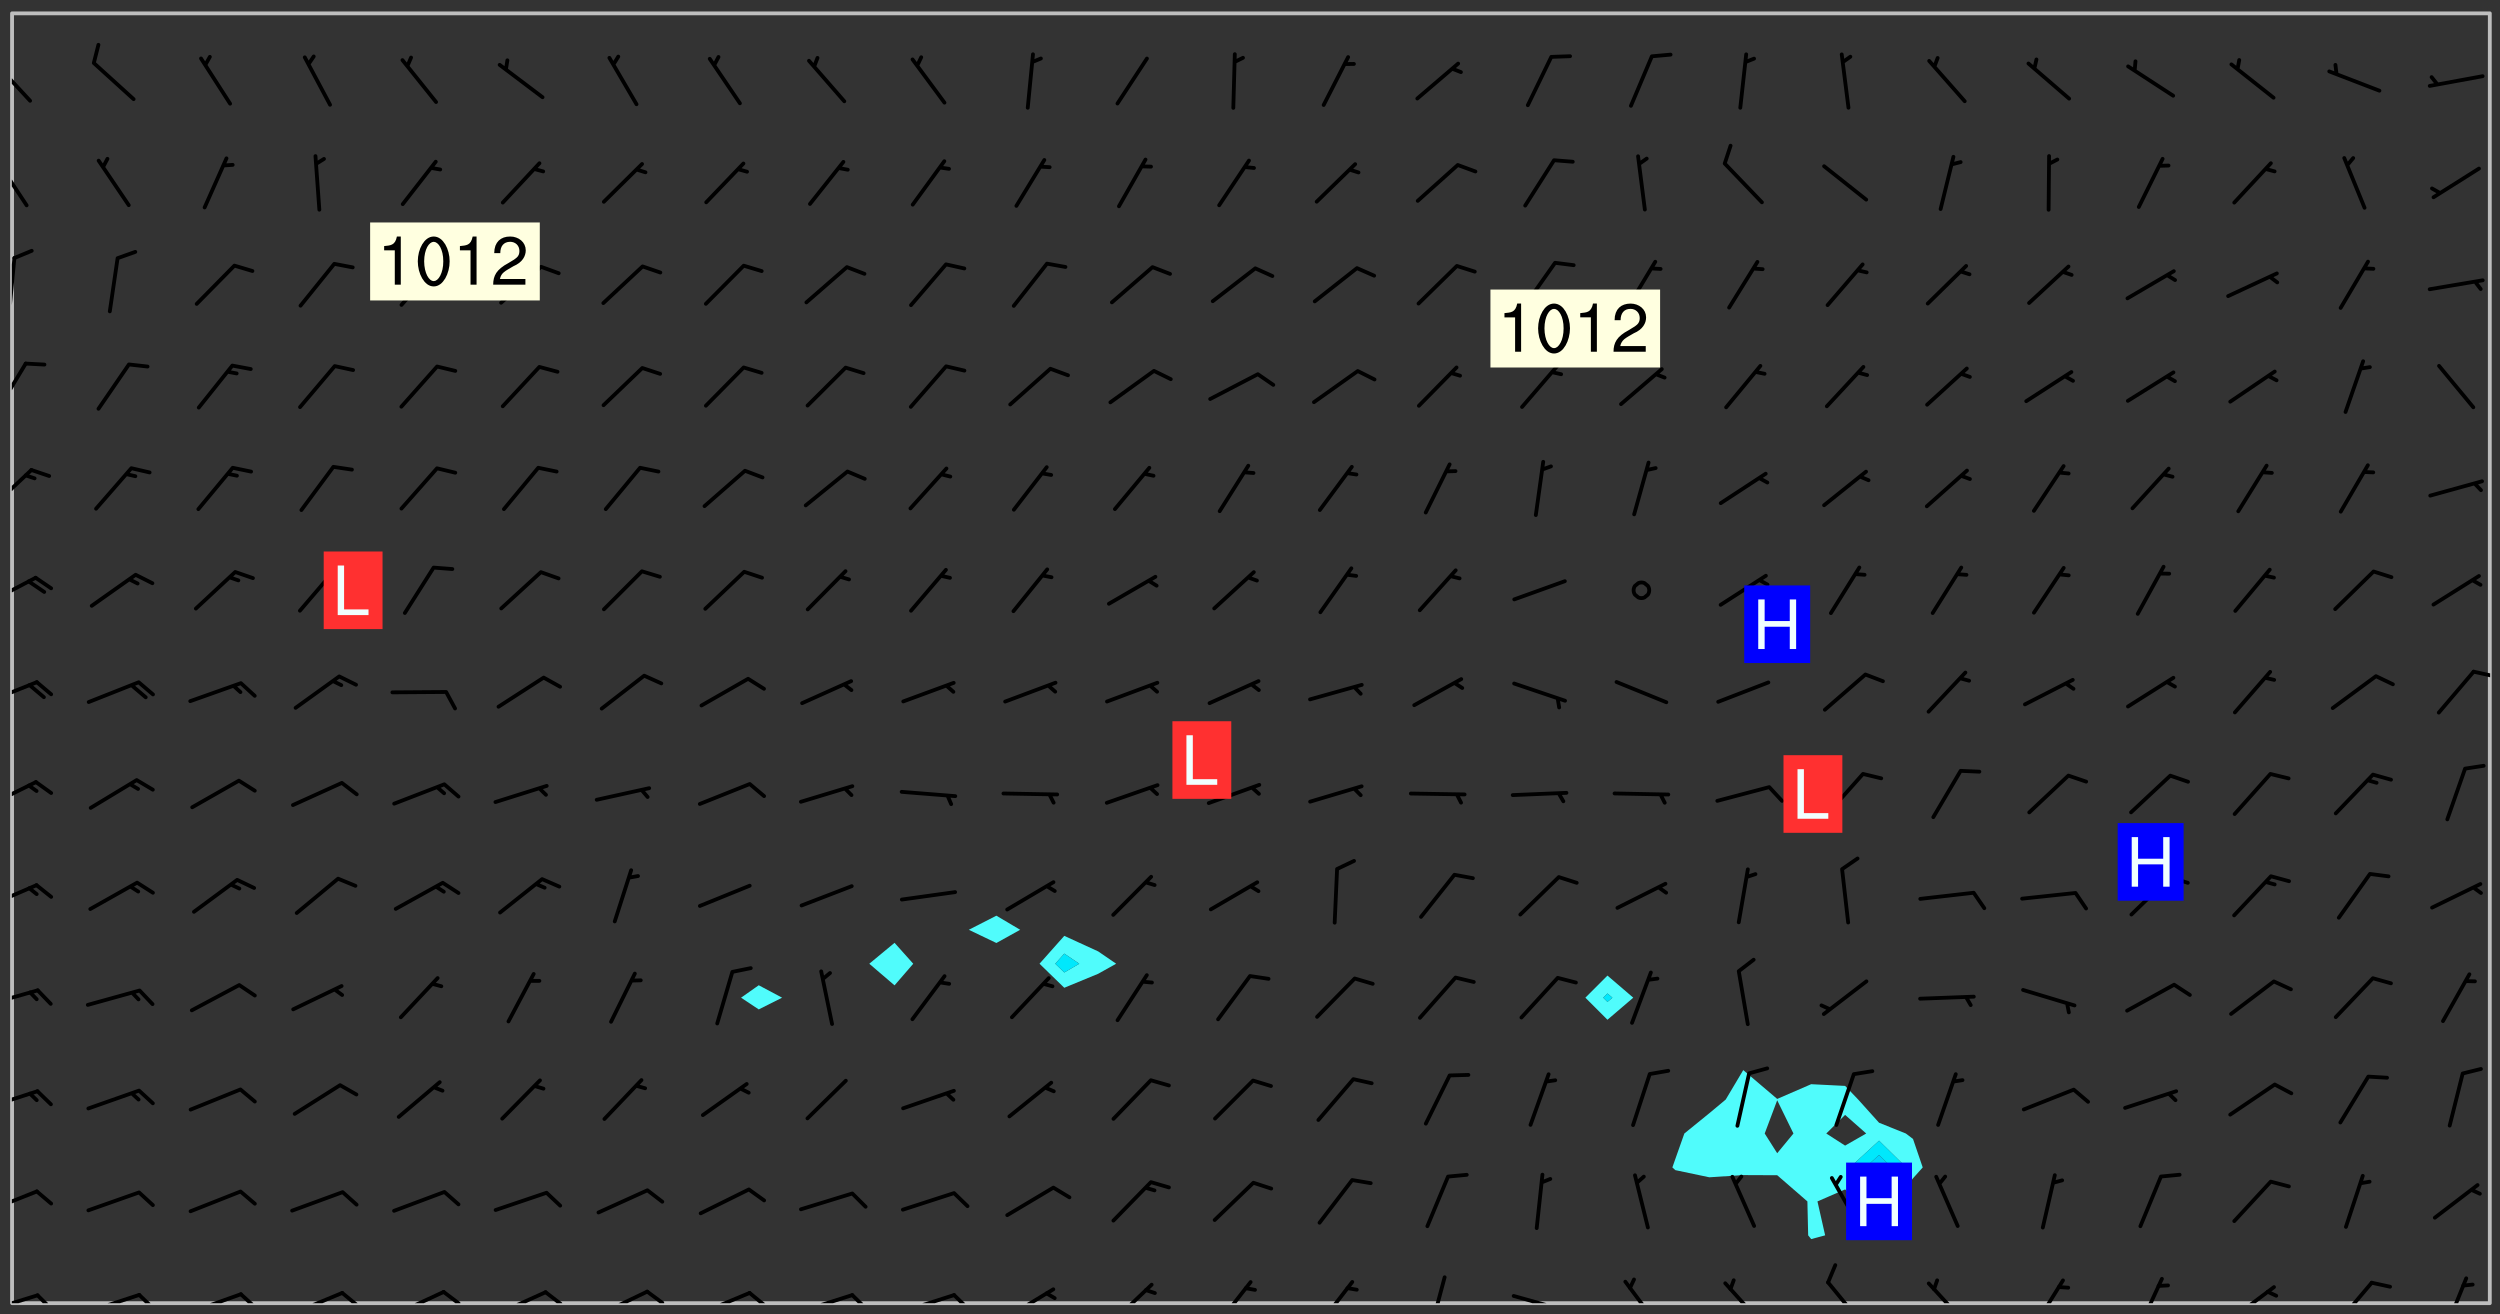 <svg xmlns="http://www.w3.org/2000/svg" role="img" xmlns:xlink="http://www.w3.org/1999/xlink" viewBox="142.45 309.95 326.84 171.84"><rect x="142.45" y="309.95" width="326.84" height="171.84" fill="#333333" stroke="none"/><defs><clipPath id="a"><path d="M144 311.672h1v168.656h-1zm0 0"/></clipPath><clipPath id="b"><path d="M144 311.672h324v168.656H144zm0 0"/></clipPath><clipPath id="c"><path d="M467 311.672h1v168.656h-1zm0 0"/></clipPath><clipPath id="d"><path d="M144 479h4v1.328h-4zm0 0"/></clipPath><clipPath id="e"><path d="M147 479h3v1.328h-3zm0 0"/></clipPath><clipPath id="f"><path d="M153 478h8v2.328h-8zm0 0"/></clipPath><clipPath id="g"><path d="M160 478h3v2.328h-3zm0 0"/></clipPath><clipPath id="h"><path d="M167 478h8v2.328h-8zm0 0"/></clipPath><clipPath id="i"><path d="M173 478h3v2.328h-3zm0 0"/></clipPath><clipPath id="j"><path d="M180 478h8v2.328h-8zm0 0"/></clipPath><clipPath id="k"><path d="M186 478h4v2.328h-4zm0 0"/></clipPath><clipPath id="l"><path d="M193 478h8v2.328h-8zm0 0"/></clipPath><clipPath id="m"><path d="M200 478h3v2.328h-3zm0 0"/></clipPath><clipPath id="n"><path d="M207 478h8v2.328h-8zm0 0"/></clipPath><clipPath id="o"><path d="M213 478h3v2.328h-3zm0 0"/></clipPath><clipPath id="p"><path d="M220 478h8v2.328h-8zm0 0"/></clipPath><clipPath id="q"><path d="M226 478h4v2.328h-4zm0 0"/></clipPath><clipPath id="r"><path d="M233 478h8v2.328h-8zm0 0"/></clipPath><clipPath id="s"><path d="M240 478h3v2.328h-3zm0 0"/></clipPath><clipPath id="t"><path d="M246 479h9v1.328h-9zm0 0"/></clipPath><clipPath id="u"><path d="M253 479h3v1.328h-3zm0 0"/></clipPath><clipPath id="v"><path d="M260 479h8v1.328h-8zm0 0"/></clipPath><clipPath id="w"><path d="M266 479h4v1.328h-4zm0 0"/></clipPath><clipPath id="x"><path d="M273 478h8v2.328h-8zm0 0"/></clipPath><clipPath id="y"><path d="M287 477h7v3.328h-7zm0 0"/></clipPath><clipPath id="z"><path d="M301 477h6v3.328h-6zm0 0"/></clipPath><clipPath id="A"><path d="M314 477h6v3.328h-6zm0 0"/></clipPath><clipPath id="B"><path d="M329 476h3v4.328h-3zm0 0"/></clipPath><clipPath id="C"><path d="M340 479h8v1.328h-8zm0 0"/></clipPath><clipPath id="D"><path d="M354 477h6v3.328h-6zm0 0"/></clipPath><clipPath id="E"><path d="M367 477h6v3.328h-6zm0 0"/></clipPath><clipPath id="F"><path d="M381 477h6v3.328h-6zm0 0"/></clipPath><clipPath id="G"><path d="M394 477h6v3.328h-6zm0 0"/></clipPath><clipPath id="H"><path d="M408 477h5v3.328h-5zm0 0"/></clipPath><clipPath id="I"><path d="M421 476h5v4.328h-5zm0 0"/></clipPath><clipPath id="J"><path d="M433 477h7v3.328h-7zm0 0"/></clipPath><clipPath id="K"><path d="M447 477h6v3.328h-6zm0 0"/></clipPath><clipPath id="L"><path d="M461 476h5v4.328h-5zm0 0"/></clipPath><clipPath id="M"><path d="M144 465h4v4h-4zm0 0"/></clipPath><clipPath id="N"><path d="M144 452h4v4h-4zm0 0"/></clipPath><clipPath id="O"><path d="M144 439h4v3h-4zm0 0"/></clipPath><clipPath id="P"><path d="M144 425h4v4h-4zm0 0"/></clipPath><clipPath id="Q"><path d="M144 411h4v5h-4zm0 0"/></clipPath><clipPath id="R"><path d="M144 398h4v4h-4zm0 0"/></clipPath><clipPath id="S"><path d="M465 397h3v2h-3zm0 0"/></clipPath><clipPath id="T"><path d="M144 385h4v5h-4zm0 0"/></clipPath><clipPath id="U"><path d="M144 371h3v6h-3zm0 0"/></clipPath><clipPath id="V"><path d="M144 357h3v7h-3zm0 0"/></clipPath><clipPath id="W"><path d="M144 343h1v8h-1zm0 0"/></clipPath><clipPath id="X"><path d="M144 330h3v8h-3zm0 0"/></clipPath><clipPath id="Y"><path d="M144 317h3v7h-3zm0 0"/></clipPath><g id="Z" clip-path="url(#clip1)"><path fill="#fff" fill-opacity="0" fill-rule="evenodd" d="M0 0h1000v1000H0zm0 0"/><path fill="#d3d3d3" fill-opacity="0" fill-rule="evenodd" d="M162.152 355.867l-.234.293.059.234.117.172.176.234.293.348.113.059.117-.172.059-.234.176-.176.465-.176h.699l.234.293.289.816.059.176.176.23.352.234.699.699.172.176.234.348.234.41.289.582.41.465.23.234.234.176.117.23.176.293.172 1.164v.234l.059.289.059.117.117.117.348.41.117.172.176.176.176.234.117.172.172.352.059.234.234.406.234-.059-.176.176-.059.93h-.582l-.234-.113-.348.113-.117.117-.059.293-.059.176-.117.172-.465.293-.059.234-.059.113v.645l.059.172v.41l.059.059v.406l.059.406.117.176.059.059.23.641-.059.293v.699l-.059.582v.234l-.059.23-.055.352v1.922l.055.117h.426l-.367.117-.023.352.891 1.168 1.742.539 1.34.359v.539l.09.809.535.715 1.52.27.891-.086.09 1.164.535.18 1.16-.18 2.055-.984 1.16-.363 1.879-.176 1.695-.18-.18.719-1.516.086-1.25.09-.805.27-1.074.809.27.719.535.898-.18.625-.266.809.266 1.078.625.898.805.18 1.25-.18-.266.723.098.504.055.293v.172l.059.293v.406l.176.117.352.117h.406l.293-.176.113-.117.059-.117.117-.23.059-.176.352-.465.23-.176.176-.059.176.059.059.176.117.988.055.469.059.172.117.234.176.059.816.059h.289l.117.234.059.406.059.352v1.105l.117.293.117.348.289.699.176.352.582.754.352.176.172.059.469.234.641.465.348.234.293.176.293.055.23.062.816.348.293.176.113.172.352.352.117.176.523.641v.289l.059.352v.348l.059.352.059.289.117.059.172.059h.176l.582.234.176.117.176.289.176.234.113.234.293.23.117.117v.41l.059.055.289.234.234.117.059.117.117.172.059.117.23.234.059.176.234.059.117.059-.117.113-.059.117v.117l-.117.293-.117.289v.582l.176.117.117.059.059.117.117.117.113.059.176.348.059.352.059.406v.176l-.059.176-.117.699v.172l.117.176.293.293h.406l.176.117.117.172.117.293v.234h-.527l-.23-.234h-.234l-.176.059-.059.699.059.348.117.176.176.41.117.23.289.469.176.055h.523l.234.059.758.641.059.293v.234l.059.059.23.348v.352l-.117.172v.293l.293.289.293.176.172.059.293.176.293.117.582.406.289.234.293.176.219.16.016.012.23.176.641.523.176.234.117.176.176.176.113.172v.641l.117.176.469.117.582.117.234.059.23.113.293.117.113.059.586.352.289.172.176.062.176.055.176.059.699.352.289.176.234.055.289.176.234.117.641.406.293.117.172.059.234.059.41.059.23.059.234.117.059.172-.41.176.469.059.059.293.113.234.176.055.234.059.176.059.406.117.641.234.117.172.059.234v.176l-.059.117-.059.406.234.234.117.059.348.117.641.23.176.117.289.117.176.176.234.465.582 1.105.176.176.348.176.176.117.352.117 1.047.523.234.059.465.113.293.059.465.176.758.582.234.234.348.465.176.176.289.234.816.699.293.176.289.289.293.176.293.289.695.641.176.176.293.234.289.234.469.289.641.582.348.234.234.293.348.348.352.465.934.992.348.406.117.176.234.059.113.117.645.176.23.113.234.059.293.176.23.117.934.699.406.406.234.176.406.176.234.117.816.348.348.234.234.117.293.289.23.117.758.352.352.172.23.059.293.117.234.059.871.176h.816l.469.23.172.059.875.699.465.117.293.059.176.059.23.059.469.059.348.059.352.059.406.059h.293l.172.059v.23l.176.176h.293l.348.059.352.059.699.117h.641l.465-.234.293-.176.172-.117.41-.172.289-.176.934-.465.469-.293.523-.293.465-.172.465-.176 1.051-.465.289-.117.41-.117.289-.117.527-.176 1.516-.699.582-.348.289-.059.293-.059.348-.117.875-.23.352-.117h.113l.234-.059.875-.234.234-.059h.812l.352-.059.816-.117.172-.059.352-.055.293-.059.23-.059.816-.176.176-.059h.348l.234-.059.465-.117.758-.172.234-.059h.348l.41-.117.289-.059 1.285-.059h.289l.41-.059.23-.059h.176l.875-.117h.406l.41-.117h.348l.352-.113.871-.059h1.75l1.047.289.41.117.289.117.352.117.289.117 1.051.172.289.059h.293l.293.059.172.059.41.059.172.059.117.059h.117l.117.059.352.059h.113l.41.066 1.922.395 1.926.395 1.52.449 1.695.719 2.145.805 1.605-.719 1.43-.805 1.16-1.078 1.25-.449 3.035-.719 1.875-.359 2.145-1.348 2.234-1.254 2.5-1.258 1.695-.449 1.785-.18 1.16-.27.625.539 1.34-.27.715-.988.984-1.344.445-.18.805-.359 1.875-.539 1.785-.449 1.25-.27 1.16-.09 1.699-.09 1.961-.27 1.25-.09h.539l.625-.09h.891l2.145-.18 2.41-.18 2.59-.09 1.695.18 1.609.09 1.43.359 1.16.719 1.875.988 1.16 1.527.266.715.629.09.355.898.535.539.535 1.527 1.074.359h.535l-.805.535.09 1.707.715 2.695.891.805.895.988.715 1.258 1.785.539 1.52-.18.355 1.344 1.609-.805.98-.539.27.27.316-.215.219-.145.801.449.449-.359h.355l.535-.27.539-.719.535-.27.625-.988 1.16.449.84.371 1.395.617 1.695-.18h1.605l1.785.09.18-1.707.535-1.344.805.27.492.848.402.406-.09.539v.359l.715.449.711-.27h1.43l.359.988.445 1.258.715 1.344 1.25.629 1.695.629.715-.18.18-.539.98-.09.449.359.086 1.258-.266.629-.535.18v.539l.715.984.266.539.984.988.801 1.078-.266.359-.09.898-.625 2.332-.355 2.066-.09 1.793-.18.719-.09.539v1.438l-.98 1.883-.359 1.707-.535.898-.805 1.168-.266.539 2.055 1.254.086.359-.355.539-.09-.18v.809l.09 1.438-.445.715-1.074.094-.266.715.535.898.805.719 1.16.809 1.34.27.445.359-.355.449-1.789-.09-1.25-.449-.715-.719-.625-.09-.176 3.59-.188 1.309h89.359V311.703h-55.27v49.082l.762.125 3.289.543 2.023 2.836v2.754l2.352.332 2.348.332h4.051l-1.379 4.16-2.023.707-2.023.703-.543.344-2.594 1.617-.188.117-2.023-2.078-.73-2.742-2.672-2.078-1.375-3.5-.066-.082-1.957-2.672 2.75-1.418v-49.082H294.422v91.414l.117.031.133.012.074.074.105.047.09.059.086.059.09.059.297.297.059.09.031.117.027.117.016.137-.031.117-.059.09-.059.086-.043.105-.047.102-.027.121v.145l.176.27.148.148.074.086.074.074.043.105.062.09.059.086.043.105.059.09.047.102.043.105.059.086.117.18.074.074.062.086.059.09.043.105.059.09.059.086.062.09.059.09.043.102.117.18.074.074.059.086.074.074.09.059.105.047h.148l.133-.016.133.016.102-.047.074-.074.047-.102-.016-.133v-.148l-.047-.105-.027-.117-.047-.102-.027-.121-.043-.102-.062-.09-.043-.102-.043-.105-.031-.117-.016-.133-.012-.137.086-.059.059-.086.121-.031.043.105.016.133v.117l.059.102.059.09.09.059.148.148.059.09.043.105-.012.102.086.059.105.047.086.059.09.059.074.074-.117.027-.105.047-.086.059-.074.074-.059.09-.062.086-.027.121-.047.102-.043.105-.031.117-.012.133-.016.133v.148l.027.117.047.105.043.102.059.09.074.074.09.059.074.074.09.059.059.09.043.105.047.102.117.031.133.016h.148l.117-.031.105.043.043.105.047.102.027.121L299.5 410l.027.117.031.121.027.117.105.043.102.047.133-.016.148.148.062.086.074.074.07.074.09.062.105.043.102.043.117.031.137.016.117-.031.074-.074.027-.117-.012-.133-.031-.121-.027-.117.043-.105h.117l.09.062.117.027h.148l.133.016h.148l.133.016.133-.016h.148l.133-.016.133-.012.137.012.117-.027.133-.016.191-.059-.059.176-.016.133-.027.121-.016.133-.059.086-.133.016-.105.047-.105.043-.117.031-.117.027-.266.031h-.148l-.133.016-.074.074.059.086.148.148.117.18.074.07.09.062.09.059.086.059.09.059.102.043.105.062.105.043.086.059.105.047.102.043.18.117.059.09-.043.102-.047.105.016.133.223.223.059.09.043.102.031.121.043.102.016.133.031.117.012.137.031.117.148.148.102.043.105.043.117.031.133.016.137.016h.117l.117-.031.09-.059.043-.105.047-.102.043-.105.031-.117.012-.133v-.148l-.012-.133-.016-.133-.031-.117-.043-.105-.047-.105-.043-.102-.043-.105-.016-.133.016-.133.027-.117.031-.117.027-.121.047-.102.09-.059.086-.062.074-.074.09-.059.223-.223.059-.086.074-.074.117-.18.059-.086v-.148l-.074-.074-.102-.047-.105-.043-.102-.043-.059-.09-.047-.105-.027-.117.09-.059.117-.031.102-.043.18-.117.148-.148.012-.133-.012-.105-.09-.059-.133.016h-.148l-.133.016-.133-.016-.121-.031-.086-.059-.074-.074-.059-.09-.062-.086-.117-.18-.059-.086.031-.121.086-.059.121-.031.059-.086v-.121l-.031-.117-.059-.09-.059-.086-.047-.105-.027-.117-.016-.133.059-.09.074-.074.09-.059.117-.18.074-.074.059-.086.148-.148.121-.031.133-.016.133.016.074.074.043.105.016.133-.031.117-.117.031-.133.012-.148.148-.043.105-.047.102-.027.121-.031.117v.148l.031.117.043.105.059.09.074.07.074.074.117.031.121.027.117-.027.133-.016h.117l.09.059.074.074.047.105.059.086.102.047.133.016.105.043.086.059-.012.105-.074.074-.18.117-.059.09-.09.059-.07.074-.074.074-.062.09-.027.117-.016.133.016.133-.016.133v.148l.016.133.027.117.031.121.074.074.09.059.086.059.09.059.117.031v.086l-.102.047-.09.059-.266.031-.117.027h-.148l-.105.043-.102.047-.059.09-.062.234-.012.133-.031.121-.016.133v.293l-.012.133.012.137.016.133.133.016.133.012.121.031.086.059.074.074.047.105.043.102.016.133v.445l-.016.133v.445l.031.266.027.117.016.133.031.117.086.211.031.266v.148l-.031.117-.027.117-.031.121-.027.117-.031.117-.031.121-.012.133-.016.133.09.059.117-.031.102.016.047.105-.031.266v.441l-.043.105-.047.105-.043.102-.043.105-.059.086-.031.121-.043.117-.031.117-.016.133.016.133.059.09.105.047.086.059.059.086-.012.137-.031.117-.043.102v.445l-.016.133v.148l-.031.117-.043.105-.027.117-.047.105-.043.102-.031.121-.027.117-.031.133-.031.117-.027.117-.043.105-.031.117-.031.121-.012.133-.016.133v.297l.027.117v.148l.047.398.027.117.059.09.121.031h.148l.133-.016.059.09v.117l-.059.09-.09.059-.102.043-.105.047-.09.059-.086.059-.137.016-.117-.031-.133-.016-.102.047-.062.086-.012.137-.016.133-.031.117-.027.117-.016.133-.031.121v.297l.016.133.031.117v.148l.012.133v.148l-.027.117-.047.102-.027.121-.031.117-.059.09-.074.074-.102.043-.105.047-.117.027-.121.031-.102-.047.059-.086.105-.047.027-.117.031-.117.027-.121.031-.117v-.148l.016-.133-.031-.117-.043-.105-.105.016-.074.074-.102.043-.09.062-.074.074-.043.102-.016.133-.031.117L304.25 426l-.031.117-.027.117-.031.121-.027.117-.031.117-.043.105-.09.059h-.09l-.117-.031-.031-.086.016-.137-.031-.117v-.148l-.012-.133v-.148l-.062-.234-.027-.121-.043-.102-.047-.105-.059-.086-.059-.09-.043-.105-.062-.086-.148-.148-.07-.074-.105-.047-.105-.043-.102-.043-.297-.297-.09-.074-.086-.059-.105-.043-.09-.062-.086-.059-.105-.043-.09-.059-.086-.062-.074-.07-.105-.047-.086-.059-.105-.043-.09-.062-.102-.043-.105-.043-.086-.059-.105-.047-.105-.043-.102-.047-.09-.059-.102-.043-.105-.043-.09-.062-.117-.027-.133-.016-.133.016H299.75l-.133.016-.117-.031-.09-.059-.074-.074-.09-.059-.102-.047h-.148l-.121-.027-.102-.043-.074-.074-.117-.18-.09-.059-.102-.043-.09-.062-.105-.043-.09-.059-.086-.059-.105-.047-.059-.086-.059-.09-.043-.105-.047-.102-.074-.074-.086-.059-.074-.074-.09-.059-.223-.223-.043-.105-.031-.266.105-.043h.145l.105.043.074.074.09.059.086.059.105.047.09.059.148.148.07.074.148.148.062.086.074.074.086.059.074.074.09.062.09.059.086.059.27.176.102.047.105.043.102.043.047-.074.059-.086.074-.074.07-.074.105.043.074.074.059.09.043.102.047.105.043.105.121.027.117-.027.074-.09.043-.105.059-.09.074-.074.105-.043.117-.027.133.012.09.059.148.148.059.09.043.105.047.102.043.105.043.102.105.047.105.043.133.016.086-.059.059-.09.074-.074.105-.043.117.027.105.047.102.043.105.043.102.047.18.117v.117l-.016.133.016.133.016.137.059.086.102.047.121.027.117.031h.148l.117-.031.059-.09.18-.117.059-.09.074-.074.059-.086.117-.18.18-.117.117.031.09.059.043.074-.016.133v.117l.09.059h.148l.133-.016.133-.012.266-.031.105-.043.117-.031.121-.027.074-.074.07-.074.062-.09-.016-.105-.047-.102-.102-.043-.105-.016-.117.027-.266.031h-.148l-.074-.074-.09-.059-.117-.031-.117-.027-.133-.016h-.148l-.133.016h-.297l-.105-.047-.148-.148-.043-.102-.059-.09.223-.223.086-.059.105-.043.117-.031.133-.016.133.016.137.016.102.043.133-.012.09-.062.102-.043.062-.09-.047-.102-.09-.059-.117-.031-.102-.043-.059-.09-.062-.09v-.117l.016-.133.105-.047.074-.07v-.121l-.09-.059-.031-.117.09-.059.074-.074.043-.105.059-.09.047-.102.016-.133v-.148l-.047-.105-.043-.102-.09-.059-.133-.016-.102-.043-.137-.016-.117-.031h-.445l-.133-.016-.133-.012-.133-.016-.117-.031h-.148l-.133-.016-.133-.012-.266-.031-.121-.043-.086-.059-.074-.074v-.148l.012-.133.105-.047.102-.043.133-.016h.152l.133-.016h.293l.121.031.102.043.09.059.234.062.121-.047.09-.059.102-.043.133-.016.105.043.102.047.133.012.121-.027h.145l.121-.031.117-.027.105-.047.074-.074.086-.059.148-.148.059-.086.047-.105.027-.117.016-.105-.102-.043-.09-.059-.117-.031-.105-.043-.09-.062-.074-.086-.074-.074-.102-.043-.105-.047-.102-.043-.059-.09-.047-.102-.086-.211-.062-.086-.059-.09-.074-.074-.086-.059h-.27l-.117.031-.09.059-.102.043-.133.016-.105-.016-.027-.117-.062-.09-.117-.031-.102-.043-.148-.148-.031-.117-.016-.105.074-.074.18-.117.117-.027.117-.031.137.016.102.043.105.043.102.047.105.043.117.031.133.016.117.027.133.016.105-.016.09-.059-.074-.074-.105-.043-.074-.074-.074-.09-.148-.148-.086-.059-.09-.059-.074-.074-.09-.059-.102-.047-.121-.027-.102-.047-.105-.043-.117-.031-.102-.043-.121-.031h-.148l-.117.031-.105.043-.086.062-.18.117-.086.059-.09.059-.105.047-.086.059-.105.043-.102.043-.105.047-.074.074-.059.09-.059.086-.047.105-.059.086-.074.074-.133-.012-.117-.031h-.117l-.074.074-.09.059-.074.074-.09.059-.086.059-.105.047-.102.043-.137.016-.102-.043-.148-.148-.105-.047h-.086l-.105.047-.102.043-.121.031-.117-.031-.074-.074v-.117l.031-.121.074-.07.059-.09.074-.074.117-.031.105-.043h.293l.133-.016.137-.016.102-.043.09-.059.102-.047.09-.059.133-.012.09.059.133.012.09-.059.086-.059.105-.043.09-.059.086-.062.09-.059.148-.148.059-.086.059-.09.105-.043.133-.016.117.027.121.031.059-.059.059-.09.031-.266.027-.117.105.012.133.016.102-.043.09-.059.059-.09.074-.074.059-.09.047-.102.012-.133-.012-.133-.047-.105-.148-.148-.059-.09-.059-.086-.043-.105v-.445l.016-.133v-.148l.012-.133-.059-.059-.09.059-.102-.043-.18-.117-.086-.059-.062-.09-.059-.09-.074-.074-.086-.059-.121.031-.102.012-.105.047-.086.059-.105.043-.148.148-.09.059-.086.059-.09.062-.105.043-.133.016v-.121l.105-.043.117-.031.074-.07.043-.105v-.148l-.027-.117-.148-.148-.133-.016h-.148l-.117.031-.105.043-.102.043-.09.062-.117.027-.074-.074.012-.133-.043-.102-.043-.105-.09-.059-.117.027-.121.031-.117.031-.102.043-.121.031-.102.043-.105.043-.09.059-.102.016v-.117l.016-.133-.059-.09-.074.043-.148.148-.059.09-.074.074-.047.105-.043.102-.074.074-.059.09-.074.074-.059.086-.074.074-.09.062-.074.07-.074.074-.102.016-.133.016-.105-.043v-.121l.148-.148.043-.102.059-.09.047-.102.043-.105.059-.09.031-.117.043-.102.031-.121.027-.117.047-.105.043-.102.043-.105.074-.07.09-.062.09-.059.102-.043h.297l.266-.031.105-.043-.074-.074-.117-.031-.105-.043-.09-.059-.102-.047-.09-.059-.102-.043-.105-.043-.09-.062-.086-.059-.105-.043-.102-.043-.121-.031-.117-.031-.102-.043L297.5 410.25l-.102-.043-.09-.059-.043-.105-.016-.133.102-.043.133-.016.137.016.133-.016.102-.043.059-.09.016-.105-.09-.059-.074-.074-.102-.043-.09-.059-.148-.148-.043-.105-.016-.133v-.293l-.059-.09-.09-.059-.074-.074-.043-.105-.031-.117-.059-.09-.074-.074-.117-.027-.074-.074-.09-.059-.09-.062-.086-.059-.074-.074-.059-.086-.047-.105-.086-.059-.148-.148-.195-.059-.133.016-.102.043-.074.074-.047.102-.043.105-.059.09-.059.086-.297.297-.09.059h-.086l-.062-.086-.043-.105.031-.117.059-.09.027-.117-.012-.133-.09-.062-.105.047-.117.027-.117.031-.27.176-.102.047-.117.027-.105.047-.09.059-.102.043-.059-.086-.047-.105.016-.133.047-.105.07-.074.074-.07.059-.09v-.148l-.043-.105h-.238l-.102.047-.031.117-.027.117-.031.121-.074.043-.133.016-.074-.047-.043-.102-.043-.105-.047-.102-.043-.105-.121.031-.102.043-.133.016-.117.031-.105.043-.09.059-.102.047-.121.027-.133.016-.102-.043-.059-.09-.047-.105-.043-.102-.043-.105v-.117l.059-.09.086-.059.18-.117.102-.047.105-.043.105-.059.102-.043.09-.062.102-.043.105-.059.102-.047.09-.059.105-.043.102-.043.09-.062.102-.043.137-.016.117.031.102.043.121.031.102.043.105.047.102.043.105.043.102.047.105.043.102.043.105.047.086.059.105.043.117.031.105.043.102.047.09.059.105.043.102.043.105.047.117.027.102.047.121.027h.148l.086-.059.016-.102.059-.09-.027-.117-.074-.074-.117-.18-.074-.074-.09-.074-.18-.117-.086-.059-.105-.043-.102-.047-.27-.176-.059-.09-.074-.074-.059-.09-.043-.102-.031-.117-.016-.137v-.562l-.012-.133-.016-.133-.031-.117-.016-.133-.012-.133-.031-.121-.223-.223-.059-.086-.016-.105.031-.117.133-.016v-91.414H172.992v1.453l-.059.234-.352 1.051-.172.523-.117.348-.176.41-.117.172-.234.293-.23.059h-.352l-.117.059-.23.406v.293l.117.176.23.23.117.234.641.758.293.465.176.234.23.352.234.348.641.816.176.465.172.41.117.695.176.469.117 1.398.059.465v.875l.117 1.047v4.781l-.059.465-.352 1.281-.176.523-.113.41-.352.93L172.934 336l-.234.582-.117.176-.172.348-.176.406-.352.816-.059.293-.113.293-.117.289-.059.176-.117.875-.059.406-.059.117-.059.176-.059.172-.23.527-.117.172v.234l-.117.234-.059.172-.176.586v.289l-.059.176v.293l-.059.113-.059.527v.172l-.055.234v2.621l-.176.816-.117.176-.176.234-.117.172-.113.234-.586.934-.23.289-.293.465-.176.234-.289.352-.352.699-.113.23-.176.41-.176.23-.406.527-.816.699-.293.172-.289.234-.176.117-.176.176-.523.406-.527.176-.172.176-.234.055-.641.176h-.758m12.211 31.023l-1.074.449.359.895 1.25-.715.445-.539-.98-.09"/><path fill="#d3d3d3" fill-opacity="0" fill-rule="evenodd" d="M201.508 416.598h-.895l.449.629.98.359.805-.09.445-.988-.176.09-.715-.355-.895.355m154.621 59.07l-.059-.523v-.293l.113-.293.059-.23.469-.469h.113l.117-.113.117-.059h.176l.234-.059h.348l.234.059.117.059.23.172.059.176.117.582v.293l-.117.176-.172.289-.176.176-.527.523-.23.234-.117.059h-.176l-.117-.059-.406-.293-.176-.117-.117-.059-.059-.113-.055-.117m6.641-10.957l-.059-.172v-1.109l.059-.172.176-.059.172-.059h.176l.234-.059.117.059.059.699-.059.172-.117.176-.117.059-.234.523-.113.059h-.234l-.059-.117m9.613-14.391l-.117-.176v-.699l.293-.875.117-.172.176-.352.113-.23.117-.293.352-.758.117-.23.172-.234h.176l.117-.059h.641l.117.059.234.234.172.113.352.293.117.117.113.176v.113l.117.059.117.117v.699l-.059.176v.23l-.059.176-.348 1.051-.117.23-.117.234-.117.059-.23.234-.641.289h-.875l-.41-.117-.641-.465"/><path fill="none" stroke="#bebebe" stroke-linecap="round" stroke-linejoin="round" stroke-miterlimit="10" stroke-width=".5" d="M467.957 311.695H144.027v168.625h323.93v-168.625"/><g clip-path="url(#a)"><path fill="#fff" fill-opacity="0" fill-rule="evenodd" d="M144 475.891v4.438h.004H144V311.672h.004H144v164.219"/></g><g clip-path="url(#b)"><path fill="#fff" fill-opacity="0" fill-rule="evenodd" d="M144.004 480.328V311.672h97.641V438.758l-2.312 1.625 2.312 1.535 3.055-1.535-3.055-1.625V311.672h17.754v121.539l-3.301 2.734 3.301 2.828 2.445-2.828-2.445-2.734V311.672h13.312v117.992l-3.605 1.844 3.605 1.727 3.113-1.727-3.113-1.844V311.672h8.879v120.629l-3.238 3.645 3.238 3.145 4.438-1.832 2.344-1.312-2.344-1.609-4.438-2.035v-120.629h71.012v125.82l-2.887 2.891 2.887 2.887 3.375-2.887-3.375-2.891V311.672h17.754v138.176l-2.293 3.852-2.145 1.789-3.262 2.648-1.176 3.32-.391 1.117.391.355 4.438.934 4.438-.289 4.438.02 3.945 3.422.102 4.438.395.488 1.824-.488-1.004-4.438 3.617-1.57 1.691 1.57 2.746 2.496 2.074-2.496 2.363-3.023 1.27-1.418-1.27-3.727-.938-.711-3.5-1.406-2.727-3.031-1.711-1.785-4.438-.223-4.441 1.926-4.438-3.77V311.672h97.641v168.656H144.004"/></g><path fill="#50fcfc" fill-rule="evenodd" d="M241.645 441.918l-2.312-1.535 2.312-1.625 3.055 1.625-3.055 1.535m17.754-3.145l-3.301-2.828 3.301-2.734 2.445 2.734-2.445 2.828m13.312-5.539l-3.605-1.727 3.605-1.844 3.113 1.844-3.113 1.727m8.879 5.855l-3.238-3.145 3.238-3.645v2.32l-1.18 1.324 1.18 1.145 1.961-1.145-1.961-1.324v-2.32l4.438 2.035 2.344 1.609-2.344 1.312-4.438 1.832"/><path fill="#00e8fc" fill-rule="evenodd" d="M281.59 437.09l-1.18-1.145 1.18-1.324 1.961 1.324-1.961 1.145"/><path fill="#50fcfc" fill-rule="evenodd" d="M352.602 443.27l-2.887-2.887 2.887-2.891v2.336l-.555.555.555.555.648-.555-.648-.555v-2.336l3.375 2.891-3.375 2.887"/><path fill="#00e8fc" fill-rule="evenodd" d="M352.602 440.938l-.555-.555.555-.555.648.555-.648.555"/><path fill="#50fcfc" fill-rule="evenodd" d="M361.48 462.93l-.391-.355.391-1.117 1.176-3.32 3.262-2.648 2.145-1.789 2.293-3.852 4.438 3.77v.176l-1.633 4.344 1.633 2.578 2.125-2.578-2.125-4.344v-.176l4.441-1.926 4.438.223v3.789l-2.461 2.434 2.461 1.582 2.758-1.582-2.758-2.434v-3.789l1.711 1.785 2.727 3.031v2.344l-3.809 3.5 3.809 3.754 3.559-3.754-3.559-3.5v-2.344l3.5 1.406.938.711 1.27 3.727-1.27 1.418-2.363 3.023-2.074 2.496-2.746-2.496-1.691-1.57-3.617 1.57 1.004 4.438-1.824.488-.395-.488-.102-4.438-3.945-3.422-4.438-.02-4.438.289-4.438-.934"/><path fill="#fff" fill-opacity="0" fill-rule="evenodd" d="M374.793 453.793l-1.633 4.344 1.633 2.578 2.125-2.578-2.125-4.344m8.879 1.91l-2.461 2.434 2.461 1.582 2.758-1.582-2.758-2.434"/><path fill="#00e8fc" fill-rule="evenodd" d="M388.109 466.328l-3.809-3.754 3.809-3.5v1.871l-1.773 1.629 1.773 1.75 1.656-1.75-1.656-1.629v-1.871l3.559 3.5-3.559 3.754"/><path fill="#00d4fc" fill-rule="evenodd" d="M388.109 464.324l-1.773-1.75 1.773-1.629 1.656 1.629-1.656 1.75"/><g clip-path="url(#c)"><path fill="#fff" fill-opacity="0" fill-rule="evenodd" d="M467.996 480.328H468V311.672h-.004H468v168.656h-.004"/></g><g clip-path="url(#d)"><path fill="none" stroke="#000" stroke-linecap="round" stroke-linejoin="round" stroke-miterlimit="10" stroke-width=".5" d="M147.359 479.293l-6.719 2.07"/></g><g clip-path="url(#e)"><path fill="none" stroke="#000" stroke-linecap="round" stroke-linejoin="round" stroke-miterlimit="10" stroke-width=".5" d="M147.359 479.293l1.738 1.73"/></g><g clip-path="url(#f)"><path fill="none" stroke="#000" stroke-linecap="round" stroke-linejoin="round" stroke-miterlimit="10" stroke-width=".5" d="M160.656 479.242l-6.684 2.172"/></g><g clip-path="url(#g)"><path fill="none" stroke="#000" stroke-linecap="round" stroke-linejoin="round" stroke-miterlimit="10" stroke-width=".5" d="M160.656 479.242l1.766 1.703"/></g><g clip-path="url(#h)"><path fill="none" stroke="#000" stroke-linecap="round" stroke-linejoin="round" stroke-miterlimit="10" stroke-width=".5" d="M173.941 479.152l-6.621 2.352"/></g><g clip-path="url(#i)"><path fill="none" stroke="#000" stroke-linecap="round" stroke-linejoin="round" stroke-miterlimit="10" stroke-width=".5" d="M173.941 479.152l1.809 1.656"/></g><g clip-path="url(#j)"><path fill="none" stroke="#000" stroke-linecap="round" stroke-linejoin="round" stroke-miterlimit="10" stroke-width=".5" d="M187.191 478.984l-6.492 2.688"/></g><g clip-path="url(#k)"><path fill="none" stroke="#000" stroke-linecap="round" stroke-linejoin="round" stroke-miterlimit="10" stroke-width=".5" d="M187.191 478.984l1.895 1.562"/></g><g clip-path="url(#l)"><path fill="none" stroke="#000" stroke-linecap="round" stroke-linejoin="round" stroke-miterlimit="10" stroke-width=".5" d="M200.449 478.852l-6.379 2.953"/></g><g clip-path="url(#m)"><path fill="none" stroke="#000" stroke-linecap="round" stroke-linejoin="round" stroke-miterlimit="10" stroke-width=".5" d="M200.449 478.852l1.953 1.48"/></g><g clip-path="url(#n)"><path fill="none" stroke="#000" stroke-linecap="round" stroke-linejoin="round" stroke-miterlimit="10" stroke-width=".5" d="M213.777 478.887l-6.406 2.887"/></g><g clip-path="url(#o)"><path fill="none" stroke="#000" stroke-linecap="round" stroke-linejoin="round" stroke-miterlimit="10" stroke-width=".5" d="M213.777 478.887l1.941 1.5"/></g><g clip-path="url(#p)"><path fill="none" stroke="#000" stroke-linecap="round" stroke-linejoin="round" stroke-miterlimit="10" stroke-width=".5" d="M227.062 478.812l-6.344 3.031"/></g><g clip-path="url(#q)"><path fill="none" stroke="#000" stroke-linecap="round" stroke-linejoin="round" stroke-miterlimit="10" stroke-width=".5" d="M227.062 478.812l1.973 1.461"/></g><g clip-path="url(#r)"><path fill="none" stroke="#000" stroke-linecap="round" stroke-linejoin="round" stroke-miterlimit="10" stroke-width=".5" d="M240.449 478.984l-6.488 2.691"/></g><g clip-path="url(#s)"><path fill="none" stroke="#000" stroke-linecap="round" stroke-linejoin="round" stroke-miterlimit="10" stroke-width=".5" d="M240.449 478.984l1.895 1.559"/></g><g clip-path="url(#t)"><path fill="none" stroke="#000" stroke-linecap="round" stroke-linejoin="round" stroke-miterlimit="10" stroke-width=".5" d="M253.871 479.266l-6.699 2.125"/></g><g clip-path="url(#u)"><path fill="none" stroke="#000" stroke-linecap="round" stroke-linejoin="round" stroke-miterlimit="10" stroke-width=".5" d="M253.871 479.266l1.75 1.715"/></g><g clip-path="url(#v)"><path fill="none" stroke="#000" stroke-linecap="round" stroke-linejoin="round" stroke-miterlimit="10" stroke-width=".5" d="M267.184 479.262l-6.695 2.133"/></g><g clip-path="url(#w)"><path fill="none" stroke="#000" stroke-linecap="round" stroke-linejoin="round" stroke-miterlimit="10" stroke-width=".5" d="M267.184 479.262l1.754 1.715"/></g><g clip-path="url(#x)"><path fill="none" stroke="#000" stroke-linecap="round" stroke-linejoin="round" stroke-miterlimit="10" stroke-width=".5" d="M280.156 478.508l-6.012 3.641"/></g><path fill="none" stroke="#000" stroke-linecap="round" stroke-linejoin="round" stroke-miterlimit="10" stroke-width=".5" d="M279.281 479.039l1.055.625"/><g clip-path="url(#y)"><path fill="none" stroke="#000" stroke-linecap="round" stroke-linejoin="round" stroke-miterlimit="10" stroke-width=".5" d="M293.012 477.906l-5.09 4.844"/></g><path fill="none" stroke="#000" stroke-linecap="round" stroke-linejoin="round" stroke-miterlimit="10" stroke-width=".5" d="M292.27 478.613L293.434 479"/><g clip-path="url(#z)"><path fill="none" stroke="#000" stroke-linecap="round" stroke-linejoin="round" stroke-miterlimit="10" stroke-width=".5" d="M305.949 477.562l-4.336 5.531"/></g><path fill="none" stroke="#000" stroke-linecap="round" stroke-linejoin="round" stroke-miterlimit="10" stroke-width=".5" d="M305.316 478.367l1.207.215"/><g clip-path="url(#A)"><path fill="none" stroke="#000" stroke-linecap="round" stroke-linejoin="round" stroke-miterlimit="10" stroke-width=".5" d="M319.242 477.547l-4.293 5.562"/></g><path fill="none" stroke="#000" stroke-linecap="round" stroke-linejoin="round" stroke-miterlimit="10" stroke-width=".5" d="M318.617 478.355l1.211.207"/><g clip-path="url(#B)"><path fill="none" stroke="#000" stroke-linecap="round" stroke-linejoin="round" stroke-miterlimit="10" stroke-width=".5" d="M331.316 476.934l-1.812 6.789"/></g><g clip-path="url(#C)"><path fill="none" stroke="#000" stroke-linecap="round" stroke-linejoin="round" stroke-miterlimit="10" stroke-width=".5" d="M340.344 479.379l6.766 1.898"/></g><g clip-path="url(#D)"><path fill="none" stroke="#000" stroke-linecap="round" stroke-linejoin="round" stroke-miterlimit="10" stroke-width=".5" d="M354.938 477.512l4.207 5.633"/></g><path fill="none" stroke="#000" stroke-linecap="round" stroke-linejoin="round" stroke-miterlimit="10" stroke-width=".5" d="M355.551 478.332l.523-1.109"/><g clip-path="url(#E)"><path fill="none" stroke="#000" stroke-linecap="round" stroke-linejoin="round" stroke-miterlimit="10" stroke-width=".5" d="M368.004 477.719l4.703 5.219"/></g><path fill="none" stroke="#000" stroke-linecap="round" stroke-linejoin="round" stroke-miterlimit="10" stroke-width=".5" d="M368.688 478.477l.422-1.152"/><g clip-path="url(#F)"><path fill="none" stroke="#000" stroke-linecap="round" stroke-linejoin="round" stroke-miterlimit="10" stroke-width=".5" d="M381.445 477.609l4.453 5.438"/></g><path fill="none" stroke="#000" stroke-linecap="round" stroke-linejoin="round" stroke-miterlimit="10" stroke-width=".5" d="M381.445 477.609l.945-2.262"/><g clip-path="url(#G)"><path fill="none" stroke="#000" stroke-linecap="round" stroke-linejoin="round" stroke-miterlimit="10" stroke-width=".5" d="M394.609 477.742l4.754 5.176"/></g><path fill="none" stroke="#000" stroke-linecap="round" stroke-linejoin="round" stroke-miterlimit="10" stroke-width=".5" d="M395.301 478.496l.406-1.16"/><g clip-path="url(#H)"><path fill="none" stroke="#000" stroke-linecap="round" stroke-linejoin="round" stroke-miterlimit="10" stroke-width=".5" d="M412.156 477.344l-3.711 5.969"/></g><path fill="none" stroke="#000" stroke-linecap="round" stroke-linejoin="round" stroke-miterlimit="10" stroke-width=".5" d="M411.617 478.215l1.223.082"/><g clip-path="url(#I)"><path fill="none" stroke="#000" stroke-linecap="round" stroke-linejoin="round" stroke-miterlimit="10" stroke-width=".5" d="M425.09 477.141l-2.945 6.379"/></g><path fill="none" stroke="#000" stroke-linecap="round" stroke-linejoin="round" stroke-miterlimit="10" stroke-width=".5" d="M424.66 478.066l1.227-.066"/><g clip-path="url(#J)"><path fill="none" stroke="#000" stroke-linecap="round" stroke-linejoin="round" stroke-miterlimit="10" stroke-width=".5" d="M439.742 478.219l-5.621 4.223"/></g><path fill="none" stroke="#000" stroke-linecap="round" stroke-linejoin="round" stroke-miterlimit="10" stroke-width=".5" d="M438.922 478.832l1.113.52"/><g clip-path="url(#K)"><path fill="none" stroke="#000" stroke-linecap="round" stroke-linejoin="round" stroke-miterlimit="10" stroke-width=".5" d="M452.52 477.648l-4.547 5.359"/></g><path fill="none" stroke="#000" stroke-linecap="round" stroke-linejoin="round" stroke-miterlimit="10" stroke-width=".5" d="M452.52 477.648l2.398.523"/><g clip-path="url(#L)"><path fill="none" stroke="#000" stroke-linecap="round" stroke-linejoin="round" stroke-miterlimit="10" stroke-width=".5" d="M464.875 477.07l-2.629 6.516"/></g><path fill="none" stroke="#000" stroke-linecap="round" stroke-linejoin="round" stroke-miterlimit="10" stroke-width=".5" d="M464.492 478.02l1.223-.129"/><g clip-path="url(#M)"><path fill="none" stroke="#000" stroke-linecap="round" stroke-linejoin="round" stroke-miterlimit="10" stroke-width=".5" d="M147.266 465.711l-6.531 2.605"/></g><path fill="none" stroke="#000" stroke-linecap="round" stroke-linejoin="round" stroke-miterlimit="10" stroke-width=".5" d="M147.266 465.711l1.871 1.586m11.492-1.453l-6.625 2.34m6.625-2.34l1.809 1.66m11.461-1.781l-6.535 2.582m6.535-2.582l1.867 1.594m11.477-1.512l-6.598 2.418m6.598-2.418l1.828 1.637m11.48-1.66l-6.582 2.465m6.582-2.465l1.84 1.621m11.512-1.516l-6.656 2.254m6.656-2.254l1.785 1.684m11.402-2.008l-6.398 2.902m6.398-2.902l1.945 1.496m11.32-1.605l-6.301 3.121m6.301-3.121l1.992 1.434m11.531-.906l-6.715 2.066m6.715-2.066l1.738 1.734m11.562-1.785l-6.688 2.168m6.688-2.168l1.762 1.707m11.227-2.422l-6.035 3.598m6.035-3.598l2.098 1.27M292.918 464.5l-4.906 5.027m4.906-5.027l2.355.688m-3.07.043l1.18.344m12.93-.996l-5.062 4.871m5.062-4.871l2.332.762m10.586-1.117l-4.27 5.582m4.27-5.582l2.422.406m10.109-.859l-2.703 6.488m2.703-6.488l2.445-.23m9.895-.02l-.75 6.988m.641-5.973l1.137-.457m11.07-.477l1.688 6.824m-1.445-5.832l.914-.816m11.578.023l2.844 6.426m-2.43-5.492l.758-.965m11.832.188l3.465 6.113m-2.961-5.223l.66-1.035m12.48-.02l2.809 6.441m-2.402-5.504l.766-.961m14.332-.18l-1.57 6.848m1.34-5.852l1.188-.32m12.918-.5l-2.688 6.496m2.688-6.496l2.441-.234m11.914.902l-4.77 5.16m4.77-5.16l2.375.625m9.656-1.383l-2.203 6.676m1.883-5.703l1.211-.207m14.117.438l-5.586 4.27m4.773-3.648l1.113.512"/><g clip-path="url(#N)"><path fill="none" stroke="#000" stroke-linecap="round" stroke-linejoin="round" stroke-miterlimit="10" stroke-width=".5" d="M147.344 452.613l-6.688 2.172"/></g><path fill="none" stroke="#000" stroke-linecap="round" stroke-linejoin="round" stroke-miterlimit="10" stroke-width=".5" d="M147.344 452.613l1.762 1.707m-2.734-1.391l.879.852m13.379-1.25L154 454.867m6.629-2.336l1.805 1.66m-2.77-1.32l.902.832m13.32-1.32l-6.516 2.633m6.516-2.633l1.879 1.578m11.148-2.141l-5.938 3.754m5.938-3.754l2.133 1.219m10.895-1.609l-5.363 4.539m4.582-3.879l1.141.453m12.742-1.348l-4.934 5.004m4.215-4.273l1.176.352m12.812-1.121l-4.844 5.086m4.141-4.348l1.18.332m13.281-.562l-5.73 4.07m4.895-3.48l1.098.551m12.695-1.566l-5.016 4.922m19.145-3.605l-6.641 2.289m5.676-1.957l.898.836m12.797-2.23l-5.473 4.41m4.676-3.766l1.129.48m12.691-1.441l-4.891 5.047m4.891-5.047l2.359.68m10.996-.641l-4.969 4.969m4.969-4.969l2.348.715m10.77-.898l-4.574 5.336m4.574-5.336l2.395.535m10.191-1.02l-3.113 6.301m3.113-6.301l2.453-.07m10.488-.086l-2.367 6.617m2.023-5.656l1.211-.176m12.355-.816l-2.184 6.68m2.184-6.68l2.418-.422m10.574.332l-1.535 6.859m1.535-6.859l2.363-.648m11.324.754l-2.281 6.648m2.281-6.648l2.422-.387m10.906.391l-2.309 6.637m1.973-5.668l1.215-.188m14.547 1.242l-6.531 2.59m6.531-2.59l1.871 1.59m11.52-1.383l-6.68 2.18m5.707-1.863l.883.852m12.977-2.047l-5.824 3.938m5.824-3.938l2.168 1.152m10.062-2.184l-3.656 6m3.656-6l2.449.145m9.891-.555l-1.703 6.816m1.703-6.816l2.383-.59"/><g clip-path="url(#O)"><path fill="none" stroke="#000" stroke-linecap="round" stroke-linejoin="round" stroke-miterlimit="10" stroke-width=".5" d="M147.379 439.422l-6.758 1.926"/></g><path fill="none" stroke="#000" stroke-linecap="round" stroke-linejoin="round" stroke-miterlimit="10" stroke-width=".5" d="M147.379 439.422l1.703 1.766m-2.688-1.488l.852.887m13.453-1.141l-6.77 1.879m6.77-1.879l1.691 1.777m-2.676-1.504l.844.887m13.172-1.875l-6.203 3.305m6.203-3.305l2.035 1.371m11.344-1.242l-6.328 3.047m5.41-2.602l.988.727m12.484-2.211l-4.809 5.125m4.109-4.379l1.184.324m12.074-1.609l-3.297 6.207m2.816-5.305h1.227m12.477-.949l-3.109 6.301m2.656-5.387l1.227-.035m11.977-1.102l-1.98 6.742m1.98-6.742l2.406-.492m9.207.422l1.422 6.883m-1.215-5.879l.945-.785m14.977.406l-4.203 5.633m3.59-4.812l1.215.184m13.02-.746l-4.816 5.117m4.117-4.371l1.184.324m12.336-1.457l-3.828 5.891m3.273-5.035l1.223.109m12.82-.848l-4.172 5.656m4.172-5.656l2.426.363m11.266-.043l-4.922 5.016m4.922-5.016l2.352.695m10.828-.816l-4.656 5.262m4.656-5.262l2.387.574m10.973-.535l-4.746 5.184m4.746-5.184l2.375.613m9.801-1.312l-2.465 6.582m2.105-5.625l1.219-.16m10.633-.973l1.18 6.93m-1.18-6.93l1.945-1.496m9.172 7.102l5.574-4.277m-4.762 3.652l-1.117-.508M400.496 440.25l-7.02.266m6-.227l.617 1.062m13.57.047l-6.727-2.027m5.75 1.73l.238 1.203m13.766-3.617l-6.152 3.395m6.152-3.395l2.055 1.34m10.984-1.77l-5.598 4.25m5.598-4.25l2.227 1.031m10.715-1.449l-4.852 5.086m4.852-5.086l2.363.664m10.254-1.18l-3.453 6.121m2.949-5.23l1.227.031"/><g clip-path="url(#P)"><path fill="none" stroke="#000" stroke-linecap="round" stroke-linejoin="round" stroke-miterlimit="10" stroke-width=".5" d="M147.223 425.672l-6.445 2.793"/></g><path fill="none" stroke="#000" stroke-linecap="round" stroke-linejoin="round" stroke-miterlimit="10" stroke-width=".5" d="M147.223 425.672l1.918 1.531m-2.855-1.125l.961.766m13.129-1.5l-6.121 3.449m6.121-3.449l2.066 1.32m-2.957-.82l1.035.664m12.938-1.527l-5.652 4.176m5.652-4.176l2.215 1.059m-3.039-.449l1.109.527m12.906-1.293l-5.406 4.488m5.406-4.488l2.27.934m11.414-.395l-6.145 3.41m6.145-3.41l2.059 1.336m-2.953-.84l1.031.668m12.855-1.645l-5.5 4.371m5.5-4.371l2.25.98m-3.047-.344l1.125.488m11.312-2.285l-2.148 6.691m1.836-5.719l1.207-.215m14.602 1.266l-6.512 2.645m19.852-2.586l-6.559 2.527m20.074-1.75l-6.961.973m19.82-2.273l-6.051 3.578m5.168-3.059l1.051.637m12.602-1.859l-4.957 4.98m4.234-4.254l1.176.355m13.418-.363l-6.07 3.543m5.188-3.027l1.043.645m10.277-2.898l-.316 7.02m.316-7.02l2.215-1.055m13.125 1.812l-4.367 5.504m4.367-5.504l2.414.445m11.234-.145l-5.035 4.902m5.035-4.902l2.34.75m11.598.125l-6.277 3.152m5.363-2.695l1.004.711m10.684-3.055l-1.191 6.926m1.016-5.918l1.168-.383m11.328-.652l.793 6.98m-.793-6.98l2.023-1.391m15.18 4.48l-6.98.801m6.98-.801l1.391 2.02m11.926-1.992l-6.984.746m6.984-.746l1.379 2.031m10.965-4.105l-5.039 4.895m5.039-4.895l2.336.75m-3.07-.039l1.168.375m12.77-1.195l-4.816 5.113m4.816-5.113l2.367.645m-3.066.098l1.184.324m12.457-1.371l-4.07 5.723m4.07-5.723l2.434.316m12.004 1.004l-6.316 3.082m5.398-2.633l.992.719"/><g clip-path="url(#Q)"><path fill="none" stroke="#000" stroke-linecap="round" stroke-linejoin="round" stroke-miterlimit="10" stroke-width=".5" d="M147.148 412.195l-6.297 3.117"/></g><path fill="none" stroke="#000" stroke-linecap="round" stroke-linejoin="round" stroke-miterlimit="10" stroke-width=".5" d="M147.148 412.195l1.992 1.43m-2.906-.977l.996.715m13.09-1.43l-6.012 3.637m6.012-3.637l2.109 1.258m-2.984-.727l1.055.629m13.184-1.082l-6.105 3.48m6.105-3.48l2.074 1.312m11.387-1.02l-6.398 2.898m6.398-2.898l1.945 1.496m11.449-1.312l-6.555 2.531m6.555-2.531l1.855 1.605m-2.809-1.238l.926.805m13.414-.965l-6.703 2.113m5.727-1.805l.879.859m13.492-.867l-6.859 1.516m5.863-1.297l.793.934m13.352-1.699l-6.527 2.609m6.527-2.609l1.875 1.582m11.539-1.297l-6.727 2.039m5.75-1.742l.863.867m13.57.137l-7.008-.562m5.988.48l.484 1.125m13.859-1.262l-7.027-.129m6.004.113l.559 1.09m13.582-2.293l-6.633 2.312m5.668-1.977l.902.832m13.367-1.203l-6.609 2.383m5.648-2.035l.91.824m13.43-.984l-6.734 2.008m5.754-1.715l.859.871m13.582-.102l-7.027-.117m6.004.098l.559 1.094m13.777-1.281l-7.023.293m6-.25l.621 1.059m13.719-.883l-7.027-.141m6.004.121l.555 1.094m13.668-2.043l-6.793 1.797m6.793-1.797l1.668 1.801m10.586-3.527l-4.672 5.25m4.672-5.25l2.383.578m10.383-.98l-3.574 6.055m3.574-6.055l2.449.109m11.641.512l-5.121 4.812m5.121-4.812l2.32.789m11-.781l-5.133 4.797m5.133-4.797l2.32.797m10.766-1.02l-4.676 5.242m4.676-5.242l2.383.582m11.027-.496l-4.863 5.07m4.863-5.07l2.359.664m-3.07.07l1.184.336m11.57-1.852l-2.324 6.633m2.324-6.633l2.426-.371"/><g clip-path="url(#R)"><path fill="none" stroke="#000" stroke-linecap="round" stroke-linejoin="round" stroke-miterlimit="10" stroke-width=".5" d="M147.262 399.133l-6.523 2.609"/></g><path fill="none" stroke="#000" stroke-linecap="round" stroke-linejoin="round" stroke-miterlimit="10" stroke-width=".5" d="M147.262 399.133l1.875 1.586m-2.824-1.207l1.875 1.586m12.395-1.953l-6.535 2.586m6.535-2.586l1.867 1.59m-2.816-1.215l1.867 1.594m12.441-1.852l-6.621 2.352m6.621-2.352l1.809 1.656m-2.773-1.312l.906.828m12.914-2.051l-5.703 4.109m5.703-4.109l2.199 1.086m-3.031-.488l1.102.543m13.707.891l-7.027.051m7.027-.051l1.168 2.156m11.586-4.035l-5.906 3.809m5.906-3.809l2.145 1.195m10.996-1.445l-5.555 4.305m5.555-4.305l2.238 1.008m11.348-.602l-6.098 3.492m6.098-3.492L242.332 400m11.395-1l-6.41 2.879m5.477-2.461l.969.754m13.371-.949l-6.594 2.43m5.633-2.074l.918.816m13.352-1.188l-6.582 2.465m5.625-2.109l.918.812m13.355-1.164l-6.586 2.453m5.629-2.094l.918.812m13.266-1.387l-6.406 2.883m5.477-2.461l.969.75m13.457-.68l-6.766 1.898m5.781-1.621l.844.887m13.145-1.918l-6.145 3.41m5.25-2.914l1.027.668m13.438 1.664l-6.656-2.25m5.688 1.926l.199 1.207m14.012-.684l-6.512-2.648m13.293 2.59l6.555-2.531m12.691-1.039l-5.305 4.609m5.305-4.609l2.289.879m10.781-1.133l-4.816 5.117m4.117-4.371l1.184.32m13.551-.109l-6.254 3.203m5.344-2.738l1.004.703m13.062-1.441l-5.938 3.754m5.074-3.211l1.066.609m12.449-1.926l-4.613 5.301m3.941-4.531l1.195.277m13.312-.484l-5.656 4.172m5.656-4.172l2.211 1.059m10.555-1.648l-4.555 5.352"/><g clip-path="url(#S)"><path fill="none" stroke="#000" stroke-linecap="round" stroke-linejoin="round" stroke-miterlimit="10" stroke-width=".5" d="M465.84 397.762l2.395.527"/></g><g clip-path="url(#T)"><path fill="none" stroke="#000" stroke-linecap="round" stroke-linejoin="round" stroke-miterlimit="10" stroke-width=".5" d="M147.109 385.484l-6.219 3.277"/></g><path fill="none" stroke="#000" stroke-linecap="round" stroke-linejoin="round" stroke-miterlimit="10" stroke-width=".5" d="M147.109 385.484l2.027 1.379m-2.934-.902l2.031 1.379m11.949-2.246l-5.738 4.059m5.738-4.059l2.191 1.105m-3.027-.516l1.098.555m12.758-1.508l-5.145 4.785m5.145-4.785l2.316.801m-3.066-.105l1.16.402m12.617-1.375l-4.57 5.34m4.57-5.34l2.395.535m-3.059.242l1.195.266m12.379-1.34l-3.762 5.934m3.762-5.934l2.449.188m11.578.406l-5.184 4.746m5.184-4.746l2.312.82m10.895-.93l-4.969 4.969m4.969-4.969l2.348.715m11.027-.652l-5.09 4.84m5.09-4.84l2.328.773m10.914-.852l-4.941 4.996m4.223-4.27l1.176.352m12.668-1.254l-4.562 5.348m3.898-4.57l1.195.266m12.711-1.102l-4.414 5.465m3.77-4.672l1.207.234m13.582-.059l-6.078 3.527m5.195-3.012l1.043.648M306.371 384.75l-5.18 4.746m4.426-4.055l1.156.41m12.348-1.602l-4.051 5.746m3.461-4.91l1.219.156m13.012-.73l-4.699 5.223m4.016-4.461l1.191.293m13.762.367l-6.613 2.379m17.645-1.188l-.02-.203-.059-.191-.094-.176-.457-.375-.191-.059-.199-.02-.203.02-.191.059-.457.375-.094.176-.059.191-.02.203.02.199.059.191.094.176.457.375.191.059.203.02.199-.02.191-.059.457-.375.094-.176.059-.191.02-.199m15.25-1.902l-5.914 3.801m5.055-3.246l1.07.598m12.008-2.234l-3.719 5.965m3.176-5.098l1.227.086m12.641-.945l-3.738 5.949m3.195-5.082l1.223.086m12.711-.906l-3.891 5.855m3.324-5.004l1.223.121m12.402-1.125l-3.379 6.16m2.887-5.266l1.227.016m13.145-.527l-4.504 5.395m3.848-4.609l1.203.254m13.027-.801l-5.02 4.918m5.02-4.918l2.336.742m11.441-.152l-5.949 3.738m5.086-3.195l1.062.609"/><g clip-path="url(#U)"><path fill="none" stroke="#000" stroke-linecap="round" stroke-linejoin="round" stroke-miterlimit="10" stroke-width=".5" d="M146.555 371.395l-5.109 4.828"/></g><path fill="none" stroke="#000" stroke-linecap="round" stroke-linejoin="round" stroke-miterlimit="10" stroke-width=".5" d="M146.555 371.395l2.324.785m-3.066-.082l1.16.391m12.652-1.328l-4.617 5.297m4.617-5.297l2.387.555m-3.059.215l1.195.277m12.727-1.102l-4.492 5.406m4.492-5.406l2.402.5m-3.055.289l1.203.246m12.609-1.156l-4.18 5.648m4.18-5.648l2.426.363m11.125-.172l-4.652 5.266m4.652-5.266l2.387.574m10.848-.645l-4.488 5.406m4.488-5.406l2.402.496m10.91-.496l-4.484 5.406m4.484-5.406l2.402.496m11.316-.105l-5.293 4.625m5.293-4.625l2.293.871m11.105-.773l-5.457 4.43m5.457-4.43l2.258.957m10.68-1.352l-4.707 5.219m4.023-4.461l1.191.301m12.605-1.23l-4.297 5.562m3.672-4.754l1.207.207m12.832-.934l-4.5 5.398m3.848-4.613l1.199.254m12.391-1.312l-3.742 5.945m3.199-5.082l1.223.09m12.855-.805l-4.184 5.648m3.574-4.828l1.215.184m12.18-1.328l-3.121 6.297m2.664-5.379l1.227-.035m11.469-1.215l-.969 6.961m.828-5.949l1.152-.418m12.762-.496l-1.887 6.766m1.613-5.781l1.199-.266m14.387.738l-5.879 3.848m5.023-3.285l1.074.59m12.898-1.422l-5.484 4.391m4.688-3.754l1.125.484m12.867-1.262l-5.25 4.672m4.488-3.992l1.148.426m12.25-1.695l-3.887 5.852m3.32-5l1.223.117m13.082-.637l-4.738 5.188m4.051-4.434l1.188.305m12.301-1.449l-3.707 5.969m3.168-5.102l1.223.082m12.551-1l-3.543 6.07m3.027-5.188l1.223.051m14.223 1.164l-6.773 1.875m5.785-1.602l.848.887"/><g clip-path="url(#V)"><path fill="none" stroke="#000" stroke-linecap="round" stroke-linejoin="round" stroke-miterlimit="10" stroke-width=".5" d="M145.812 357.484l-3.625 6.02"/></g><path fill="none" stroke="#000" stroke-linecap="round" stroke-linejoin="round" stroke-miterlimit="10" stroke-width=".5" d="M145.812 357.484l2.449.129m11.043-.016l-3.977 5.793m3.977-5.793l2.438.273m11.082-.125l-4.387 5.492m4.387-5.492l2.41.453m-3.051.348l1.207.227m12.824-.961l-4.539 5.363m4.539-5.363l2.398.52m10.98-.465l-4.668 5.254m4.668-5.254l2.383.574m10.992-.52l-4.789 5.145m4.789-5.145l2.371.633m11.086-.492l-5.07 4.863m5.07-4.863l2.332.766m10.918-.836l-4.938 5m4.938-5l2.348.703m10.984-.684l-4.977 4.961m4.977-4.961l2.348.723m10.789-.891l-4.617 5.297m4.617-5.297l2.391.559m11.242-.242l-5.254 4.668m5.254-4.668l2.301.852m11.238-.574l-5.699 4.113m5.699-4.113l2.199 1.082m11.383-.648l-6.234 3.242m6.234-3.242l2.02 1.395m11.043-1.809l-5.73 4.07m5.73-4.07l2.191 1.102m10.723-1.57L327.949 363m4.207-4.285l1.176.352m12.688-1.238l-4.586 5.328m3.918-4.551l1.195.27m13.16-.668l-5.332 4.574m4.559-3.91l1.141.445m12.52-1.531l-4.477 5.418m3.824-4.633l1.203.246m12.918-.898l-4.781 5.148m4.086-4.398l1.184.316m13.031-.859l-5.191 4.734m4.438-4.047l1.152.414m13.273-.641l-5.902 3.812m5.043-3.258l1.07.598m13.133-1.105l-5.961 3.723m5.094-3.184l1.062.613m13.047-1.262l-5.816 3.941m4.973-3.367l1.082.574m11.32-2.496l-2.305 6.637m1.969-5.672l1.215-.191m9.043-.164l4.48 5.414"/><g clip-path="url(#W)"><path fill="none" stroke="#000" stroke-linecap="round" stroke-linejoin="round" stroke-miterlimit="10" stroke-width=".5" d="M144.332 343.68l-.664 6.996"/></g><path fill="none" stroke="#000" stroke-linecap="round" stroke-linejoin="round" stroke-miterlimit="10" stroke-width=".5" d="M144.332 343.68l2.266-.941m11.227.965l-1.02 6.953m1.02-6.953l2.312-.824m12.961 1.797l-4.934 5.004m4.934-5.004l2.352.703m10.703-.934l-4.414 5.469m4.414-5.469l2.41.461m11.02-.363l-4.645 5.27m4.645-5.27l2.387.566m11.219-.277l-5.227 4.695m5.227-4.695l2.305.84m10.965-.891l-5.133 4.793m5.133-4.793l2.32.797m10.902-.895l-4.949 4.988m4.949-4.988l2.348.707m11.145-.52l-5.301 4.613m5.301-4.613l2.289.879m10.664-1.238l-4.578 5.332m4.578-5.332l2.395.535m10.805-.629l-4.344 5.523m4.344-5.523l2.414.434m11.383.023l-5.309 4.605m5.309-4.605l2.289.883m11.152-.727L301 349.328m5.562-4.297l2.234 1.008m11.059-1.035l-5.52 4.348m5.52-4.348l2.246.988m10.816-1.273l-5.016 4.918m5.016-4.918l2.34.742m10.496-1.152l-4.055 5.738m4.055-5.738l2.434.309m10.668-.449l-3.629 6.02m3.102-5.145l1.223.066m12.656-.918l-3.699 5.973m3.16-5.105l1.223.082m13.074-.625l-4.586 5.324m3.918-4.551l1.195.27m13.004-.84l-5.02 4.918m4.289-4.199l1.172.371m12.941-1.016l-5.156 4.77m4.406-4.074l1.16.402m13.359-.488l-6.062 3.551m5.18-3.035l1.043.645m13.309-.867l-6.371 2.965m5.445-2.535l.977.742m11.867-2.715l-3.578 6.051m3.059-5.168l1.223.055m14.289 1.504l-6.93 1.168m5.922-1l.746.973"/><g clip-path="url(#X)"><path fill="none" stroke="#000" stroke-linecap="round" stroke-linejoin="round" stroke-miterlimit="10" stroke-width=".5" d="M142.066 330.93l3.867 5.867"/></g><path fill="none" stroke="#000" stroke-linecap="round" stroke-linejoin="round" stroke-miterlimit="10" stroke-width=".5" d="M155.348 330.953l3.934 5.82m-3.363-4.973l.578-1.086m15.562-.062l-2.859 6.422m2.445-5.488l1.223-.082m10.824-1.145l.508 7.008m-.434-5.988l1.039-.652m14.613.363l-4.316 5.547m3.688-4.738l1.211.211m12.973-.816l-4.793 5.141m4.094-4.395l1.188.32m12.926-.969l-4.996 4.941m4.27-4.219l1.172.363m12.805-1.148l-4.863 5.07m4.156-4.332l1.18.332m12.598-1.285l-4.371 5.5m3.734-4.699l1.207.223m12.625-1.113l-4.133 5.68m3.531-4.855l1.215.172m12.461-1.156l-3.652 6m3.121-5.129l1.227.07m12.531-.996l-3.473 6.109m2.969-5.219l1.223.035m12.809-.793l-3.898 5.844m3.332-4.996l1.219.121m13.23-.5l-5.031 4.906m4.297-4.191l1.168.371m12.98-.977l-5.234 4.688m5.234-4.688l2.305.848m10.281-1.469l-3.773 5.93m3.773-5.93l2.445.195m8.539-.715l.887 6.969m-.758-5.957l1-.707m10.199.645l4.863 5.07m-4.863-5.07l.766-2.332m12.227 2.684l5.504 4.367m11.402-5.598l-1.676 6.828m1.43-5.832l1.191-.305m11.562-.789l-.062 7.023m.055-6.004l1.086-.566m13.762-.09l-3.113 6.297m2.66-5.383l1.227-.035m13.379-.305l-4.785 5.148m4.09-4.398l1.184.316m9.105-1.746l2.656 6.508m-2.27-5.562l.785-.941m10.5 5.125l5.941-3.75m-5.074 3.203l-1.066-.605"/><g clip-path="url(#Y)"><path fill="none" stroke="#000" stroke-linecap="round" stroke-linejoin="round" stroke-miterlimit="10" stroke-width=".5" d="M141.613 317.969l4.773 5.156"/></g><path fill="none" stroke="#000" stroke-linecap="round" stroke-linejoin="round" stroke-miterlimit="10" stroke-width=".5" d="M154.715 318.188l5.203 4.723m-5.203-4.723l.602-2.379m13.414 1.785l3.801 5.91m-3.25-5.051l.602-1.07m12.41.062l3.305 6.203m-2.824-5.301l.688-1.016m11.602.477l4.395 5.48m-3.754-4.684l.484-1.129m11.582.953l5.609 4.234m-4.793-3.617l.195-1.211m13.336-.32l3.547 6.066m-3.031-5.184l.645-1.047m11.957.289l3.945 5.816m-3.371-4.969l.57-1.086m11.832.496l4.617 5.297m-3.945-4.523l.438-1.148m12.426.199l4.176 5.652m-3.566-4.832l.527-1.105m14.609-.387l-.684 6.992m.586-5.973l1.133-.469m13.863.008l-3.852 5.879m15.34-6.453l-.195 7.023m.164-6l1.102-.547m13.746-.094L315.5 323.676m2.727-5.348l1.23-.02m13.625-.043l-5.34 4.566m4.562-3.902l1.141.449m11.816-1.992l-3.07 6.32m3.07-6.32l2.453-.086m10.695.012l-2.738 6.473m2.738-6.473l2.445-.219m9.887-.039l-.773 6.984m.66-5.969l1.141-.453m11.461-.555l.883 6.973m-.754-5.957l1-.711m10.305.547l4.645 5.27m-3.969-4.504l.43-1.148m11.871.723l5.32 4.59m-4.547-3.922l.273-1.199m11.984.906l5.891 3.836m-5.035-3.277l.109-1.223m12.539.402l5.512 4.359m-4.711-3.723l.223-1.207m11.77 1.488l6.559 2.523m-5.605-2.156l-.148-1.219m12.332 2.75l6.91-1.27m-5.902 1.082l-.766-.961"/><path fill="#00f" fill-rule="evenodd" d="M383.801 472.086h8.617V461.941h-8.617v10.145"/><path fill="azure" fill-rule="evenodd" d="M385.633 463.773h.832v2.824h3.289v-2.824h.832v6.48h-.832v-2.918h-3.289v2.918h-.832v-6.48"/><path fill="#00f" fill-rule="evenodd" d="M419.309 427.703h8.617v-10.145h-8.617v10.145"/><path fill="azure" fill-rule="evenodd" d="M421.141 419.391h.832v2.824h3.285v-2.824h.836v6.48h-.836v-2.918h-3.285v2.918h-.832v-6.48"/><path fill="#ff3030" fill-rule="evenodd" d="M375.617 418.828h7.695v-10.148h-7.695v10.148"/><path fill="azure" fill-rule="evenodd" d="M377.449 410.512h.836v5.742h3.191v.738h-4.027v-6.48"/><path fill="#ff3030" fill-rule="evenodd" d="M295.727 414.387h7.695v-10.145h-7.695v10.145"/><path fill="azure" fill-rule="evenodd" d="M297.559 406.074h.836v5.742h3.191v.738h-4.027v-6.48"/><path fill="#00f" fill-rule="evenodd" d="M370.484 396.633h8.621v-10.145h-8.621v10.145"/><path fill="azure" fill-rule="evenodd" d="M372.316 388.32h.836v2.824h3.285v-2.824h.832v6.48h-.832v-2.914h-3.285v2.914h-.836v-6.48"/><path fill="#ff3030" fill-rule="evenodd" d="M184.77 392.195h7.691v-10.145h-7.691v10.145"/><path fill="azure" fill-rule="evenodd" d="M186.602 383.883h.832v5.738h3.195v.742h-4.027v-6.48"/><path fill="#ffffe0" fill-rule="evenodd" d="M337.305 357.996h22.18v-10.191h-22.18v10.191"/><path fill-rule="evenodd" d="M340.805 349.637h.508v6.297h-.785v-4.492h-1.391v-.555l.562-.066.25-.051.23-.09.203-.141.176-.211.141-.297.105-.395m4.812 0l.23.02.219.055.207.09.199.121.184.148.172.176.301.422.242.492.18.547.113.578.039.594-.039.59-.113.586-.18.555-.242.5-.301.43-.172.18-.184.152-.199.125-.207.09-.219.059-.23.02-.227-.02-.219-.059-.211-.09-.195-.125-.184-.152-.172-.18-.301-.43-.242-.5-.184-.555-.109-.586-.039-.59h.832l.031.562.082.504.125.445.164.371.188.301.211.223.223.137.227.047.227-.047.223-.137.211-.223.191-.301.164-.371.125-.445.082-.504.027-.562-.027-.562-.082-.5-.125-.438-.164-.363-.191-.293-.211-.215-.223-.133-.227-.043-.227.043-.223.133-.211.215-.188.293-.164.363-.125.438-.082.5-.031.562h-.832l.039-.594.109-.578.184-.547.242-.492.301-.422.172-.176.184-.148.195-.121.211-.09.219-.055.227-.02m5.094 0h.508v6.297h-.785v-4.492h-1.391v-.555l.562-.066.25-.051.23-.09.203-.141.172-.211.145-.297.105-.395m2.824 2.176h.785l.02-.316.059-.285.102-.254.141-.215.18-.172.223-.133.266-.078.309-.027.238.02.223.062.203.102.18.141.148.172.113.207.07.234.027.266-.023.27-.066.223-.109.191-.152.172-.203.164-.246.164-.633.391-.539.312-.438.316-.348.324-.262.336-.191.352-.125.371-.07.391-.02.422h4.211v-.742h-3.332l.082-.285.117-.234.148-.203.184-.18.234-.172.277-.176.715-.414.418-.207.344-.23.281-.25.219-.27.164-.277.113-.285.062-.285.02-.281-.043-.383-.117-.348-.191-.309-.25-.262-.301-.211-.348-.16-.379-.098-.406-.035-.438.035-.395.098-.355.164-.305.234-.25.305-.184.375-.117.445-.039.52"/><path fill="#ffffe0" fill-rule="evenodd" d="M190.84 349.23h22.18v-10.195h-22.18v10.195"/><path fill-rule="evenodd" d="M194.34 340.871h.508v6.293h-.785v-4.488h-1.391v-.555l.562-.066.25-.055.23-.09.203-.141.176-.211.141-.293.105-.395m4.812 0l.23.02.219.055.207.09.195.121.188.148.168.176.305.418.242.496.18.547.113.578.035.59-.035.594-.113.586-.18.551-.242.504-.305.426-.168.18-.188.156-.195.121-.207.094-.219.055-.23.02-.23-.02-.219-.055-.207-.094-.195-.121-.184-.156-.172-.18-.301-.426-.246-.504-.18-.551-.109-.586-.039-.594h.832l.031.562.082.508.125.441.16.375.191.301.211.223.223.137.227.047.227-.047.223-.137.211-.223.191-.301.16-.375.129-.441.082-.508.027-.562-.027-.562-.082-.5-.129-.434-.16-.367-.191-.293-.211-.211-.223-.133-.227-.047-.227.047-.223.133-.211.211-.191.293-.16.367-.125.434-.082.5-.031.562h-.832l.039-.59.109-.578.18-.547.246-.496.301-.418.172-.176.184-.148.195-.121.207-.09.219-.055.23-.02m5.094 0h.508v6.293h-.789v-4.488h-1.387v-.555l.559-.066.254-.055.23-.09.203-.141.172-.211.141-.293.109-.395m2.82 2.176h.789l.02-.316.059-.289.098-.25.141-.215.184-.176.223-.129.266-.082.309-.027.234.023.227.062.203.102.18.137.148.176.113.203.07.238.027.262-.023.27-.066.227-.109.191L210 343.625l-.199.16-.246.168-.637.387-.535.312-.438.32-.348.324-.266.336-.188.352-.125.367-.07.395-.02.418h4.211v-.738h-3.332l.082-.285.113-.238.148-.199.188-.18.23-.172.281-.176.715-.418.414-.207.348-.23.281-.25.219-.266.164-.281.109-.281.066-.285.02-.281-.043-.383-.121-.348-.188-.309-.25-.262-.305-.215-.344-.156-.379-.102-.406-.031-.438.031-.398.098-.355.168-.305.234-.246.305-.188.375-.113.445-.043.52"/></g></defs><use xlink:href="#Z"/></svg>